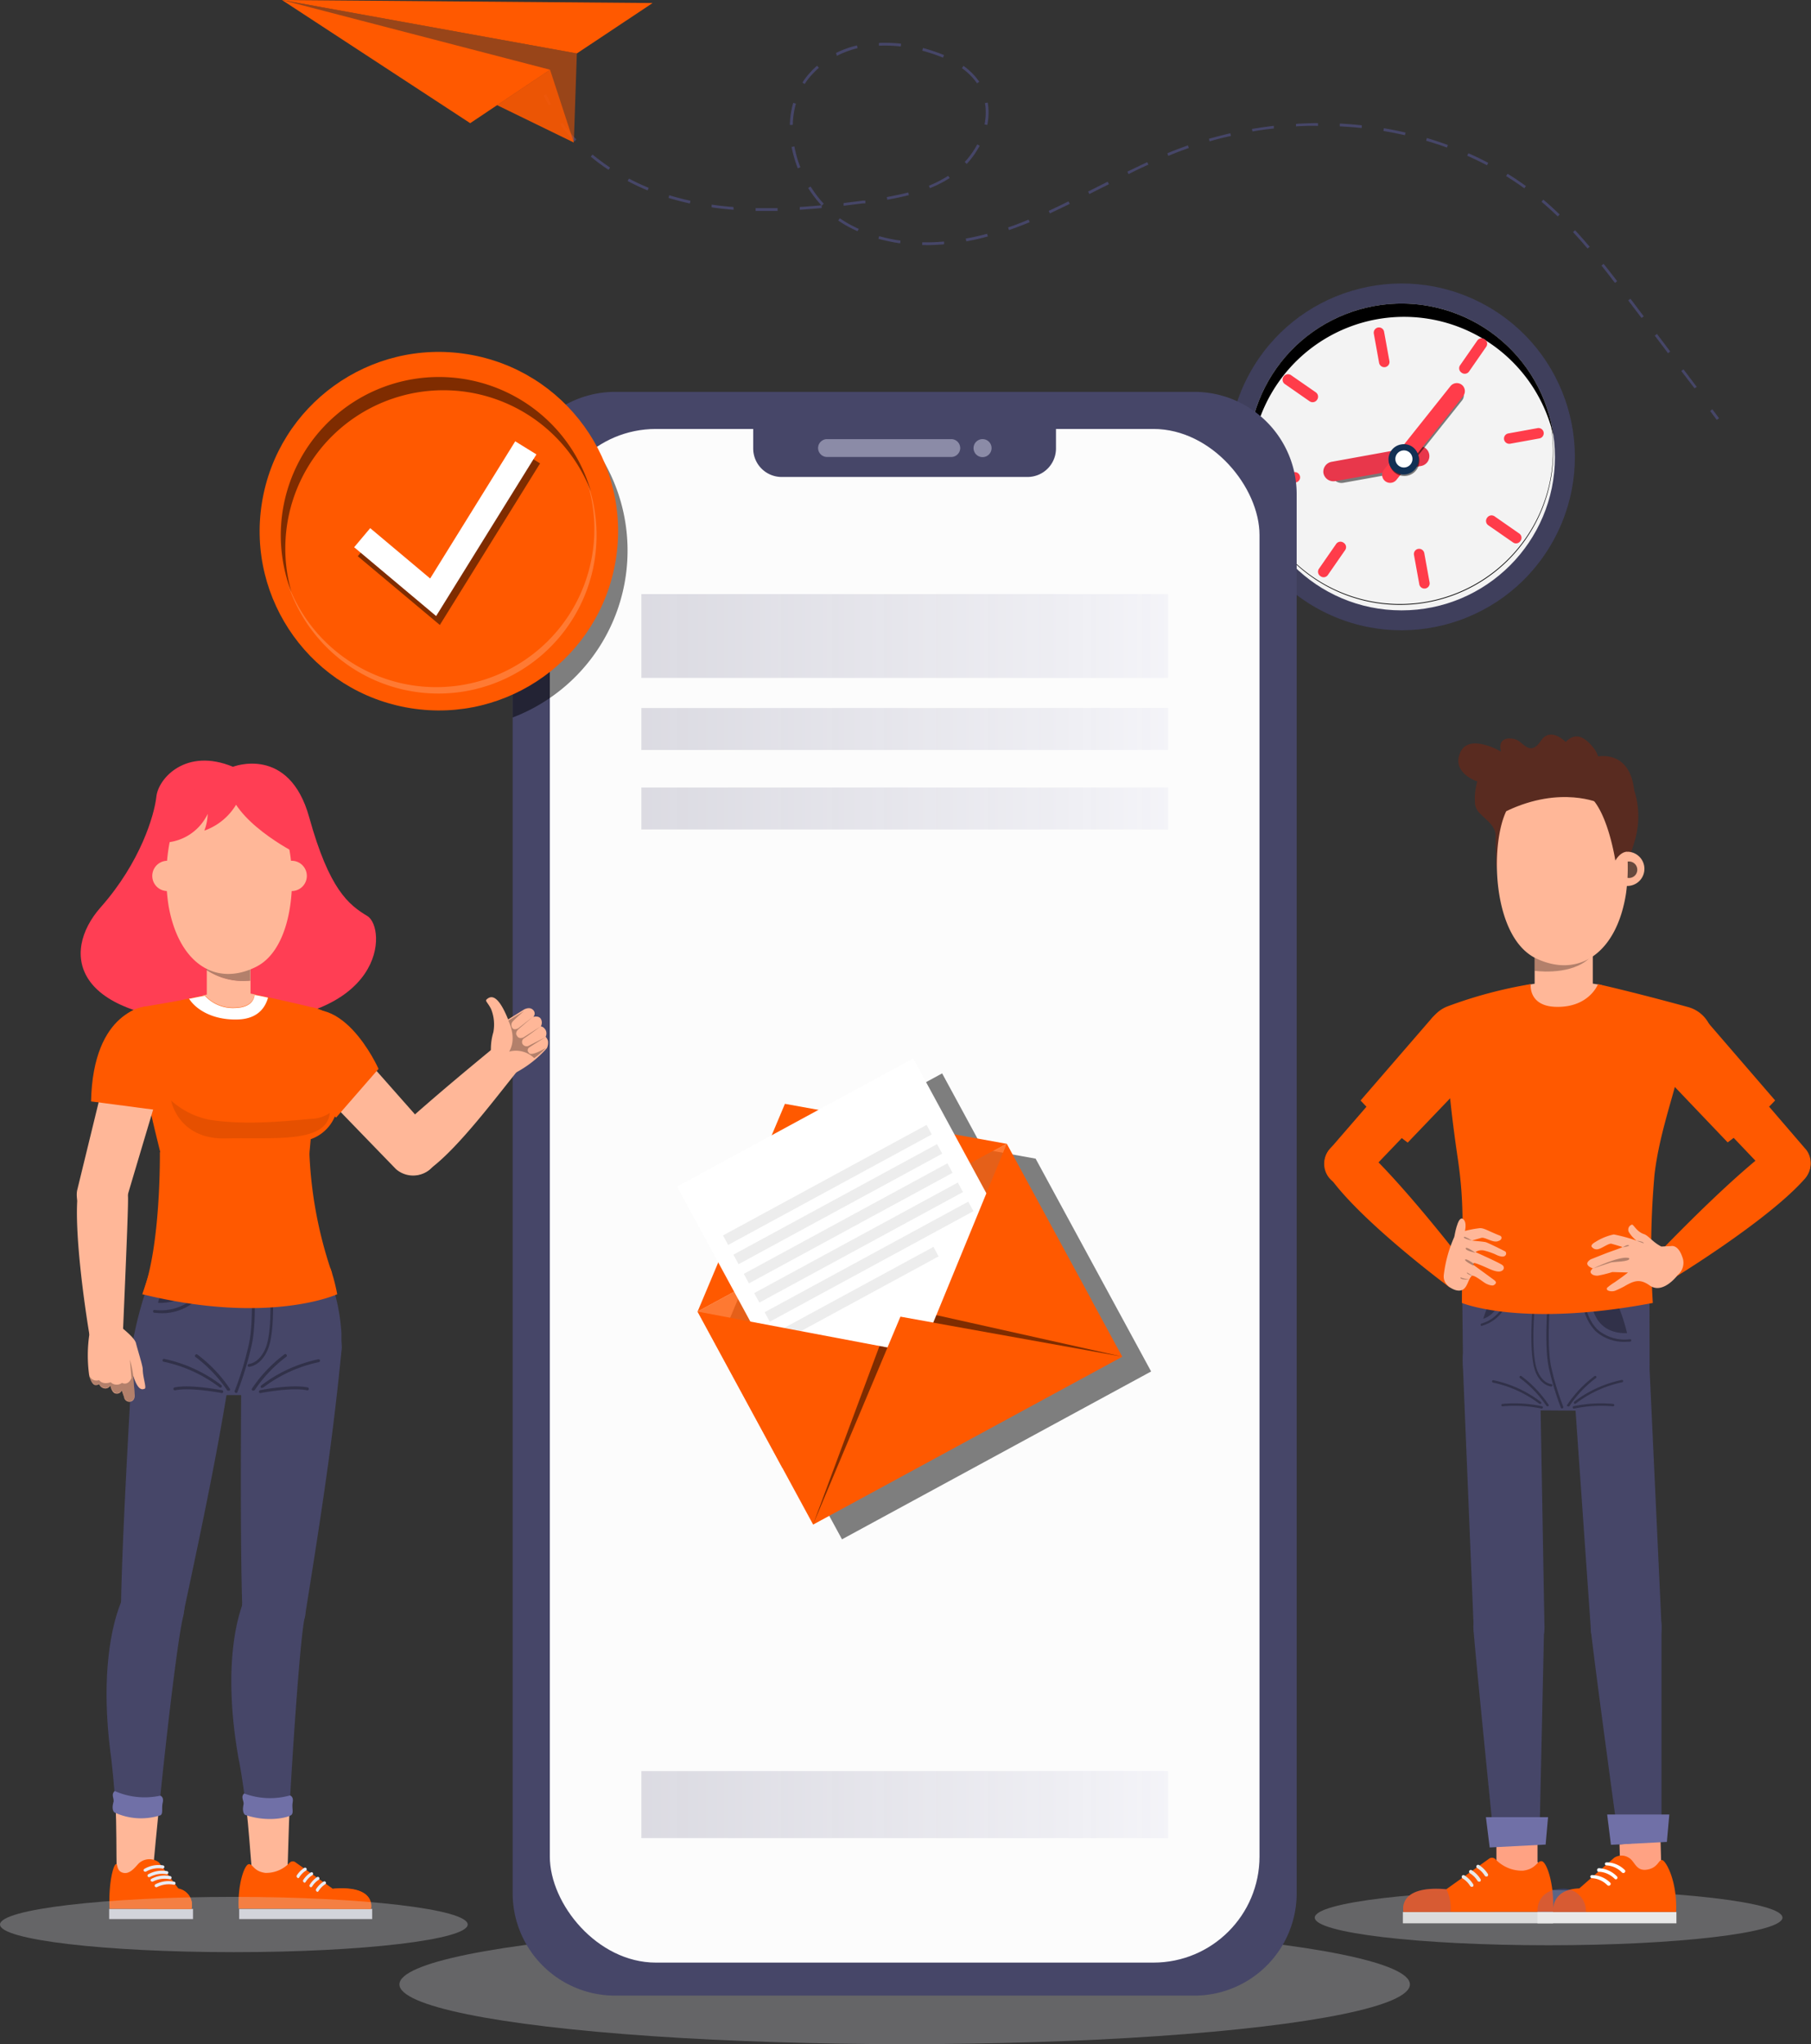 <svg xmlns="http://www.w3.org/2000/svg" xmlns:xlink="http://www.w3.org/1999/xlink" viewBox="0 0 239.26 270"><rect x="0" y="0" width="239.26" height="270" fill="#333333" stroke="none"/><defs><style>.cls-1{isolation:isolate;}.cls-2{fill:#3f3f5c;}.cls-3{fill:#f3f3f3;}.cls-24,.cls-25,.cls-32,.cls-36,.cls-37,.cls-4,.cls-6{mix-blend-mode:soft-light;}.cls-5{fill:#ff3c4a;}.cls-13,.cls-33,.cls-37,.cls-6{opacity:0.5;}.cls-7{fill:#e8374b;}.cls-8{fill:#123054;}.cls-36,.cls-9{fill:#fff;}.cls-10{fill:#dadae0;}.cls-10,.cls-24,.cls-25{opacity:0.3;}.cls-11{fill:#464668;}.cls-12{fill:#fcfcfc;}.cls-13{fill:#d1d1e7;}.cls-14,.cls-15,.cls-16,.cls-17,.cls-29,.cls-36{opacity:0.2;}.cls-14{fill:url(#linear-gradient);}.cls-15{fill:url(#linear-gradient-2);}.cls-16{fill:url(#linear-gradient-3);}.cls-17{fill:url(#linear-gradient-4);}.cls-18{fill:#ff3e54;}.cls-19{fill:#ffb798;}.cls-20{fill:#7070a7;}.cls-21{fill:#d0d1d8;}.cls-22,.cls-33,.cls-34{fill:#ff5900;}.cls-23{fill:#e9ebf4;}.cls-26{opacity:0.1;}.cls-27{fill:#ffa283;}.cls-28{fill:#dbdbdb;}.cls-29{fill:#3765ff;}.cls-30{fill:#e8e8e8;}.cls-31{fill:#592b20;}.cls-32{opacity:0.6;}.cls-34{opacity:0.8;}.cls-35{fill:#ededed;}</style><linearGradient id="linear-gradient" x1="84.73" y1="84.01" x2="154.32" y2="84.01" gradientUnits="userSpaceOnUse"><stop offset="0" stop-color="#35325f" stop-opacity="0.8"/><stop offset="1" stop-color="#d1d1e7"/></linearGradient><linearGradient id="linear-gradient-2" x1="84.73" y1="96.29" x2="154.32" y2="96.29" xlink:href="#linear-gradient"/><linearGradient id="linear-gradient-3" x1="84.73" y1="106.79" x2="154.32" y2="106.79" xlink:href="#linear-gradient"/><linearGradient id="linear-gradient-4" x1="84.73" y1="238.36" x2="154.32" y2="238.36" xlink:href="#linear-gradient"/></defs><title>sevice illustartion</title><g class="cls-1"><g id="Layer_2" data-name="Layer 2"><g id="Layer_1-2" data-name="Layer 1"><circle class="cls-2" cx="185.17" cy="60.36" r="22.9" transform="translate(44.23 194.77) rotate(-61.7)"/><circle class="cls-3" cx="185.17" cy="60.36" r="20.26"/><path class="cls-4" d="M188.65,79.45a20.26,20.26,0,0,1-23.53-15.8c0,.14,0,.28.07.42A20.26,20.26,0,0,0,205,56.67l-.09-.42A20.26,20.26,0,0,1,188.65,79.45Z"/><path class="cls-4" d="M181.8,42.19a20.26,20.26,0,0,1,23.43,15.35c0-.29-.08-.59-.14-.88a20.26,20.26,0,1,0-39.84,7.4c.05.29.12.59.18.87A20.28,20.28,0,0,1,181.8,42.19Z"/><path class="cls-5" d="M183,48.49h0a.7.7,0,0,1-.8-.56l-.7-3.87a.7.7,0,0,1,.56-.8h0a.69.69,0,0,1,.8.56l.7,3.86A.69.69,0,0,1,183,48.49Z"/><path class="cls-5" d="M188.31,77.73h0a.69.69,0,0,1-.8-.56l-.7-3.86a.69.69,0,0,1,.56-.81h0a.7.7,0,0,1,.8.56l.7,3.87A.69.69,0,0,1,188.31,77.73Z"/><path class="cls-5" d="M198.71,58.05h0a.69.69,0,0,1,.56-.8l3.86-.7a.69.69,0,0,1,.81.56h0a.7.7,0,0,1-.56.8l-3.87.7A.7.7,0,0,1,198.71,58.05Z"/><path class="cls-5" d="M166.52,63.87h0a.7.7,0,0,1,.56-.8l3.87-.7a.69.69,0,0,1,.8.56h0a.69.69,0,0,1-.56.8l-3.86.7A.7.7,0,0,1,166.52,63.87Z"/><path class="cls-5" d="M193.09,49.22h0a.69.69,0,0,1-.17-1L195.16,45a.69.69,0,0,1,1-.17h0a.69.69,0,0,1,.17,1l-2.24,3.23A.69.69,0,0,1,193.09,49.22Z"/><path class="cls-5" d="M174.45,76.1h0a.69.69,0,0,1-.18-1l2.24-3.23a.69.69,0,0,1,1-.18h0a.68.68,0,0,1,.18,1l-2.24,3.23A.68.68,0,0,1,174.45,76.1Z"/><path class="cls-5" d="M196.47,68.39h0a.7.7,0,0,1,1-.18l3.23,2.25a.69.69,0,0,1,.17,1h0a.69.69,0,0,1-1,.17l-3.23-2.24A.69.69,0,0,1,196.47,68.39Z"/><path class="cls-5" d="M169.59,49.74h0a.69.69,0,0,1,1-.17l3.23,2.24a.7.7,0,0,1,.18,1h0a.7.7,0,0,1-1,.18l-3.22-2.24A.69.69,0,0,1,169.59,49.74Z"/><path class="cls-6" d="M186.16,60.85h0a1.34,1.34,0,0,1-1.08,1.55l-7.61,1.37a1.34,1.34,0,0,1-1.55-1.07h0A1.34,1.34,0,0,1,177,61.15l7.61-1.38A1.34,1.34,0,0,1,186.16,60.85Z"/><path class="cls-7" d="M188.82,60h0a1.33,1.33,0,0,1-1.07,1.55l-11.36,2a1.34,1.34,0,0,1-1.55-1.08h0A1.33,1.33,0,0,1,175.92,61l11.36-2.06A1.33,1.33,0,0,1,188.82,60Z"/><path class="cls-6" d="M184.71,61.77h0a1.07,1.07,0,0,1-.16-1.5l6.94-8.71a1.07,1.07,0,0,1,1.5-.17h0a1.07,1.07,0,0,1,.17,1.5l-6.95,8.71A1.07,1.07,0,0,1,184.71,61.77Z"/><path class="cls-5" d="M183,63.55h0a1.07,1.07,0,0,1-.17-1.5L191.63,51a1.08,1.08,0,0,1,1.5-.17h0a1.07,1.07,0,0,1,.17,1.5l-8.84,11.09A1.07,1.07,0,0,1,183,63.55Z"/><path class="cls-6" d="M187.49,60.48a2,2,0,1,1-2.27-1.58A2,2,0,0,1,187.49,60.48Z"/><path class="cls-8" d="M187.4,60.27a2,2,0,1,1-2.27-1.57A1.95,1.95,0,0,1,187.4,60.27Z"/><path class="cls-9" d="M186.59,60.42a1.13,1.13,0,1,1-1.32-.91A1.12,1.12,0,0,1,186.59,60.42Z"/><ellipse class="cls-10" cx="119.52" cy="262.11" rx="66.75" ry="7.89"/><path class="cls-11" d="M171.31,65.29V250.07a13.52,13.52,0,0,1-13.52,13.52H81.25a13.53,13.53,0,0,1-13.52-13.52V65.29A13.55,13.55,0,0,1,81.25,51.76h76.54A13.52,13.52,0,0,1,171.31,65.29Z"/><rect class="cls-12" x="72.64" y="56.66" width="93.76" height="202.57" rx="14.01"/><path class="cls-11" d="M99.51,54.41h40a0,0,0,0,1,0,0v4.88A3.76,3.76,0,0,1,135.77,63h-32.5a3.76,3.76,0,0,1-3.76-3.76V54.41A0,0,0,0,1,99.51,54.41Z"/><path class="cls-13" d="M125.67,60.36h-16.4a1.19,1.19,0,0,1-1.19-1.19h0A1.19,1.19,0,0,1,109.27,58h16.4a1.19,1.19,0,0,1,1.19,1.19h0A1.19,1.19,0,0,1,125.67,60.36Z"/><path class="cls-13" d="M131,59.17A1.19,1.19,0,1,1,129.77,58,1.19,1.19,0,0,1,131,59.17Z"/><rect class="cls-14" x="84.73" y="78.47" width="69.59" height="11.07"/><rect class="cls-15" x="84.73" y="93.52" width="69.59" height="5.54"/><rect class="cls-16" x="84.73" y="104.02" width="69.59" height="5.54"/><rect class="cls-17" x="84.73" y="233.93" width="69.59" height="8.85"/><path class="cls-18" d="M30.78,101.28s7.41-2.91,10.07,6.67S46.06,119.5,48.54,121s2.7,14.08-18.28,14.06S8,125.83,13.3,119.84s7.1-12.23,7.36-14.63S24.56,98.71,30.78,101.28Z"/><path class="cls-19" d="M43.41,134.28l-.12-.12a3.82,3.82,0,0,0-5.39.15,3.84,3.84,0,0,0-.06,5.17l.2.21,14.27,14.73h0a3.44,3.44,0,0,0,4.73-.19,3.35,3.35,0,0,0,.14-4.5h0c0-.05-.17-.07-.22-.12Z"/><path class="cls-19" d="M57,154.25l-.14.14,0,0a3.31,3.31,0,0,1-4.63-.28,3.41,3.41,0,0,1,.21-4.7c.32-.39,4-3.81,13.33-11.46l2.73,3.34C65.64,144.8,60.75,151.39,57,154.25Z"/><path class="cls-11" d="M32,212.15V212c-.34-10.07-.09-33.58-.1-33.62a6.65,6.65,0,0,1,6.46-6.82,6.58,6.58,0,0,1,6.79,6.4,1,1,0,0,1,0,.11c-1.06,10.76-2.22,19-4.78,34.92l0,.14a4.2,4.2,0,0,1-8.36-.44A3.13,3.13,0,0,1,32,212.15Z"/><path class="cls-19" d="M38,246.61l-4.76,0c-.15-1.53-.41-5.6-.7-7.7h5.72C38.15,241.06,38.06,245,38,246.61Z"/><path class="cls-11" d="M31.92,212.22A2.24,2.24,0,0,0,32,212a4.2,4.2,0,0,1,8.35.47,10.05,10.05,0,0,1-.11,1.2c-.59,3-1.48,15.94-2,25.3H32.54c-.36-2.86-.74-5.37-1-6.56C29.16,219.09,31.86,212.64,31.92,212.22Z"/><path class="cls-20" d="M38.3,237.15s.51.11.37.89.16,1.38-.17,1.68-3,1.06-6.11,0c0,0-.46-.24-.22-1.36.11-.46-.43-1,.09-1.47A9.8,9.8,0,0,0,38.3,237.15Z"/><path class="cls-11" d="M16,211.54a1,1,0,0,0,0-.17c.18-10.08,1.61-33.54,1.61-33.57a6.63,6.63,0,1,1,13.26.32v.12h0c-1.59,10.69-3.21,18.81-6.58,34.59l0,.12a4.2,4.2,0,0,1-8.33-.89C16,211.88,16,211.71,16,211.54Z"/><path class="cls-11" d="M16,211.6s.05-.15.06-.22a4.2,4.2,0,0,1,8.32.89,11,11,0,0,1-.17,1.19c-.75,3-2.29,16.35-3.22,25.66l-5.72-.59c-.21-2.9-.48-5.56-.64-6.78C12.87,218.33,15.89,212,16,211.6Z"/><path class="cls-19" d="M20.26,246.49l-4.84.28c-.07-1.5,0-6.3-.17-8.24l5.72.59C20.76,241.21,20.39,245,20.26,246.49Z"/><path class="cls-20" d="M21.17,237.18s.51.14.33.91.07,1.39-.27,1.67a8.35,8.35,0,0,1-6.1-.36s-.45-.27-.14-1.37c.13-.46-.37-1,.17-1.46A9.77,9.77,0,0,0,21.17,237.18Z"/><path class="cls-19" d="M39,247s-.64-1.05-3.25-1.05S32.94,247,32.94,247v1.34H39Z"/><rect class="cls-21" x="31.6" y="252.14" width="17.57" height="1.34"/><path class="cls-22" d="M49,252.14s.82-3.12-5-2.64L39.06,246a.58.58,0,0,0-.76,0,4.25,4.25,0,0,1-3.25,1.38c-1.59-.21-1.63-1.22-2.19-1.15s-1.48,2.63-1.33,5.88Z"/><path class="cls-22" d="M44,249.46c5.84-.48,5,2.68,5,2.68H43.52A5.39,5.39,0,0,1,44,249.46Z"/><path class="cls-23" d="M41.9,249.89a.22.22,0,0,0,.18-.1,2.82,2.82,0,0,1,.89-.91.2.2,0,0,0,.07-.28.2.2,0,0,0-.28-.08,3.32,3.32,0,0,0-1,1,.21.21,0,0,0,.07.29A.2.2,0,0,0,41.9,249.89Z"/><path class="cls-23" d="M41.05,249.28a.21.21,0,0,0,.18-.09,2.82,2.82,0,0,1,.89-.91.21.21,0,0,0-.21-.36,3.32,3.32,0,0,0-1,1.05.21.21,0,0,0,.18.31Z"/><path class="cls-23" d="M40.2,248.68a.2.2,0,0,0,.18-.1,2.72,2.72,0,0,1,.89-.9.21.21,0,0,0,.07-.29.2.2,0,0,0-.28-.07,3.35,3.35,0,0,0-1,1,.21.21,0,0,0,.07.29A.2.2,0,0,0,40.2,248.68Z"/><path class="cls-23" d="M39.35,248.08a.2.2,0,0,0,.18-.1,2.72,2.72,0,0,1,.89-.9.21.21,0,0,0,.07-.29.21.21,0,0,0-.28-.08,3.34,3.34,0,0,0-1,1,.21.21,0,0,0,.07.29A.2.2,0,0,0,39.35,248.08Z"/><path class="cls-19" d="M21.25,247s-.63-1.05-3.24-1.05S15.18,247,15.18,247v1.34h6.05Z"/><rect class="cls-21" x="14.42" y="252.14" width="11.08" height="1.34"/><path class="cls-22" d="M25.3,252.14a2.16,2.16,0,0,0-1.69-2.64L21,246a2.07,2.07,0,0,0-2.52,0c-.35.22-1.15,1.59-2.16,1.38s-.7-1.23-1-1.16-1,2.28-.85,5.91Z"/><path class="cls-22" d="M23.61,249.45a2.21,2.21,0,0,1,1.69,2.69H19.54C19.69,248.89,23.61,249.45,23.61,249.45Z"/><path class="cls-23" d="M20.64,249.27l.08,0a3.43,3.43,0,0,1,2.2-.33.2.2,0,0,0,.26-.13.21.21,0,0,0-.14-.26,3.66,3.66,0,0,0-2.49.33.21.21,0,0,0-.1.28A.21.21,0,0,0,20.64,249.27Z"/><path class="cls-23" d="M20.11,248.53a.15.15,0,0,0,.09,0,3.43,3.43,0,0,1,2.19-.32.21.21,0,0,0,.13-.4,3.7,3.7,0,0,0-2.49.34.21.21,0,0,0-.11.28A.22.22,0,0,0,20.11,248.53Z"/><path class="cls-23" d="M19.7,247.93a.15.15,0,0,0,.09,0,3.39,3.39,0,0,1,2.18-.38.21.21,0,0,0,.26-.14.2.2,0,0,0-.14-.26,3.73,3.73,0,0,0-2.48.4.21.21,0,0,0,.09.4Z"/><path class="cls-23" d="M19.18,247.22l.09,0a3.29,3.29,0,0,1,2.18-.42.21.21,0,1,0,.11-.41,3.71,3.71,0,0,0-2.47.45.21.21,0,0,0-.1.28A.21.21,0,0,0,19.18,247.22Z"/><path class="cls-11" d="M17.57,177.69a7.31,7.31,0,0,1,.07-.88c0-.21.06-.43.11-.64A47.62,47.62,0,0,1,23.1,162l16.82.09a25.84,25.84,0,0,1,5.19,14c0,.34,0,1.85,0,1.85a6.5,6.5,0,0,1-5.87,6.33l-15.16,0A6.71,6.71,0,0,1,17.57,177.69Z"/><g class="cls-24"><path d="M31.18,184a.19.19,0,0,0,.18-.11,44,44,0,0,0,1.86-6.09c1-4.14,0-13.4,0-13.8a.2.2,0,0,0-.21-.17.2.2,0,0,0-.17.21c0,.1,1,9.59,0,13.67a42.51,42.51,0,0,1-1.83,6,.19.19,0,0,0,.1.25Z"/><path d="M32.9,180.54h0c1.91-.29,2.59-2.57,2.62-2.67,1.26-3.86,0-13.65,0-14.06a.19.19,0,0,0-.21-.17.2.2,0,0,0-.17.22c0,.1,1.29,10.11.06,13.9,0,0-.65,2.15-2.32,2.4a.21.21,0,0,0-.16.22A.19.19,0,0,0,32.9,180.54Z"/><path d="M32.32,167a20.52,20.52,0,0,0,8.87-1.73.19.19,0,0,0,.08-.26.2.2,0,0,0-.26-.08c-.07,0-7.32,3.79-18.47,0a.19.19,0,0,0-.12.36A30.61,30.61,0,0,0,32.32,167Z"/><circle cx="34.41" cy="165.17" r="0.79"/><path d="M26.54,166.79s0,5.45-5.66,5.3A28.55,28.55,0,0,1,23.1,166,20.15,20.15,0,0,0,26.54,166.79Z"/><path d="M40.64,165.93s.6,3.06,3,3.82a29.55,29.55,0,0,0-1.8-4.43A11.73,11.73,0,0,1,40.64,165.93Z"/><path d="M21.09,173.45a6.69,6.69,0,0,0,4.81-1.7,7.31,7.31,0,0,0,2-5,.19.19,0,0,0-.19-.19h0a.19.19,0,0,0-.19.2,7.08,7.08,0,0,1-1.91,4.69,6.64,6.64,0,0,1-5.19,1.57.18.18,0,0,0-.2.18.19.19,0,0,0,.18.2Z"/><path d="M43.89,170.94a.19.19,0,0,0,.19-.14.19.19,0,0,0-.14-.23,5.61,5.61,0,0,1-4-4.45.18.18,0,0,0-.21-.16.19.19,0,0,0-.17.21,6,6,0,0,0,4.27,4.77Z"/><path d="M30.24,183.67a.23.23,0,0,0,.11,0,.19.19,0,0,0,0-.26,18.54,18.54,0,0,0-4.28-4.5.18.18,0,0,0-.26.05.19.19,0,0,0,0,.26,18.18,18.18,0,0,1,4.18,4.39A.19.19,0,0,0,30.24,183.67Z"/><path d="M29.12,183.29a.19.19,0,0,0,.12-.34,18.9,18.9,0,0,0-7.54-3.46.19.19,0,0,0-.07.38A18.29,18.29,0,0,1,29,183.24.21.21,0,0,0,29.12,183.29Z"/><path d="M29.31,184a.17.17,0,0,0,.18-.15.19.19,0,0,0-.15-.23c-.17,0-4.16-.81-6.28-.36a.19.19,0,0,0,.08.38c2-.44,6.09.35,6.13.36Z"/><path d="M33.51,183.67a.19.19,0,0,0,.16-.09,18.18,18.18,0,0,1,4.18-4.39.19.19,0,0,0,0-.26.18.18,0,0,0-.26-.05,18.54,18.54,0,0,0-4.28,4.5.19.19,0,0,0,0,.26A.23.23,0,0,0,33.51,183.67Z"/><path d="M34.63,183.29a.21.21,0,0,0,.13,0,18.38,18.38,0,0,1,7.36-3.37.19.19,0,0,0-.07-.38A18.9,18.9,0,0,0,34.51,183a.19.19,0,0,0,.12.34Z"/><path d="M34.44,184h0s4.09-.8,6.13-.36a.19.19,0,1,0,.08-.38c-2.11-.45-6.11.33-6.28.36a.19.19,0,0,0-.15.23A.17.17,0,0,0,34.44,184Z"/></g><path class="cls-19" d="M33.1,129.51l0,4.73-5.78,0,0-6.14A8.74,8.74,0,0,0,33.1,129.51Z"/><path class="cls-19" d="M27.32,128.12l0-4.74,5.78,0,0,6.15A8.74,8.74,0,0,1,27.32,128.12Z"/><path class="cls-25" d="M27.28,128.12l0-4.74,5.78,0,0,6.15A8.74,8.74,0,0,1,27.28,128.12Z"/><path class="cls-19" d="M31,133.33a5.89,5.89,0,0,1-4.28-1.83,29.74,29.74,0,0,1,3.78-.6,20.83,20.83,0,0,1,3.26.47C33.76,131.83,33.26,133.28,31,133.33Z"/><path class="cls-22" d="M15.94,135.67c0-2.25,3.16-2.7,3.16-2.7,1.65-.31,4.32-.71,6.07-1.13,0,0,.82-.18,1.89-.38a5,5,0,0,0,4,1.63c2.22-.05,2.54-1.27,2.58-1.73,1,.18,1.78.37,1.78.37C38.48,132.38,41,133,41,133s3.26.45,3.26,2.7c0,1-2.1,2.49-3.06,3v.24c3.06,2.39,3.45,4.18,3.45,6.22a5.38,5.38,0,0,1-3.6,5.31l-1.07,11.65c-6.67,3.49-16.82-.09-16.82-.09-1.1-7.53-2.83-12.36-3.63-17.17a44,44,0,0,1-.5-6.23C18,138,15.94,136.64,15.94,135.67Z"/><path class="cls-22" d="M43.66,167.54a23.56,23.56,0,0,1,.89,3.41s-8.9,4.12-25.74,0l1.11-3.41Z"/><path class="cls-9" d="M31.37,134.66c-3.56.09-5.68-1.56-6.4-2.77l.2,0s.82-.18,1.89-.38a5,5,0,0,0,4,1.63c2.22-.05,2.54-1.27,2.58-1.73.92.16,1.65.34,1.77.36C35.14,132.75,34.33,134.59,31.37,134.66Z"/><path class="cls-26" d="M43.57,147a4.5,4.5,0,0,1-2.4.78c-3.32.29-8.76.89-13.56.11a10.79,10.79,0,0,1-5-2.52s.91,5.15,7.21,5S43.17,151.06,43.57,147Z"/><path class="cls-19" d="M15.26,174.73s2.48,1.78,2.7,2.67.9,3,.9,3.45c0,1.08.54,2.48.25,2.58s-.85.36-1.52-1.74l.2,2.44s.12.88-.57,1a.7.7,0,0,1-.83-.61l-.31-.88a.66.66,0,0,1-.71.43c-.6,0-.79-1.07-.79-1.07a.75.75,0,0,1-.8.38.9.9,0,0,1-.68-.56.81.81,0,0,1-.6.1c-.43-.17-.7-1.14-.7-1.14a19,19,0,0,1,.09-6.05S12.68,172.51,15.26,174.73Z"/><path class="cls-25" d="M12.5,182.88a.81.81,0,0,0,.6-.1.9.9,0,0,0,.68.56.75.75,0,0,0,.8-.38s.19,1,.79,1.07a.66.66,0,0,0,.71-.43l.31.88a.71.71,0,0,0,.8.62c.69-.07.6-1,.6-1l-.19-2.39a15.14,15.14,0,0,0-.44-2.12l.21,2.42s-.37,1.05-1.26.65a1.14,1.14,0,0,1-1.49-.09s-1,.41-1.53-.28a1,1,0,0,1-1.31-.68l0,.1S12.07,182.71,12.5,182.88Z"/><path class="cls-19" d="M10.24,158.05a1.29,1.29,0,0,0,0-.2v0a3.32,3.32,0,0,1,3.3-3.25,3.41,3.41,0,0,1,3.36,3.3c.08.49-.12,5.63-.64,17.66l-4.45.71C11.07,171.83,9.84,162.77,10.24,158.05Z"/><path class="cls-19" d="M13.44,161.14a3.31,3.31,0,0,0,3.22-2.58C18,154,22.47,139.1,22.53,138.81a3.81,3.81,0,0,0-3-4.47,3.65,3.65,0,0,0-.74-.08,3.83,3.83,0,0,0-3.74,3.06l-4.86,19.92v0a3.31,3.31,0,0,0,2.61,3.82,2.86,2.86,0,0,0,.65.06Z"/><path class="cls-22" d="M21.12,152.19s.17,12.41-2.31,18.76l25.06-2.77a55.47,55.47,0,0,1-3-16Z"/><path class="cls-22" d="M19.36,132.92s-7.07.42-7.33,12.56l9.51,1.25S27.3,135.88,19.36,132.92Z"/><path class="cls-22" d="M38,134.61s-3.57,6.12,6.41,13l5.6-6.43S44.89,129.63,38,134.61Z"/><path class="cls-19" d="M24.11,115.87a2,2,0,1,1-1.75-2.16A2,2,0,0,1,24.11,115.87Z"/><path class="cls-19" d="M40.53,115.87a2,2,0,1,1-1.75-2.16A2,2,0,0,1,40.53,115.87Z"/><path class="cls-19" d="M35.7,106.7a7.63,7.63,0,0,0-13.08,3.57,24.44,24.44,0,0,0-.34,9.43c1.36,7.58,6.24,10.67,11.56,8s5.55-13.45,3.66-18.14A9.69,9.69,0,0,0,35.7,106.7Z"/><path class="cls-19" d="M64.87,139.13a8,8,0,0,1,.31-2.8,5.5,5.5,0,0,0-.3-3.05c-.44-.87-.82-1.06-.59-1.27.59-.55,1.51-.65,2.84,2.64l2.1-1.31s.76-.44,1.22.08a.64.64,0,0,1,0,.9h0s.69-.22,1,.25a1,1,0,0,1,0,1s.35,0,.64.49a1,1,0,0,1,0,.88,1.63,1.63,0,0,1,.3.52,1.6,1.6,0,0,1-.15,1,14.8,14.8,0,0,1-4.29,3.32S64.31,142.94,64.87,139.13Z"/><path class="cls-25" d="M67.15,134.8l2.1-1.26s-1.19,1-1.54,1.42a.68.68,0,0,0,0,.85l0,0h0c.25.32.77,0,.77,0l1.93-1.51-1.87,1.6c-.51.44-.31.8-.31.8h0l.14.22c.29.36.8.1.8.1l2.24-1.43s-1.66,1.23-2.15,1.54a.57.57,0,0,0-.21.79l0,0a.64.64,0,0,0,.72.25L72.06,137s-1.82,1.13-2.14,1.35a.46.46,0,0,0-.17.55l.15.2c.35.46,2.22-.69,2.22-.69a9.63,9.63,0,0,1-1.55,1.35,3.46,3.46,0,0,0-3.3-.86C68.36,137.05,67.15,134.8,67.15,134.8Z"/><path class="cls-18" d="M39,112.64s-8.45-4.27-8.85-9.08C30.16,103.56,39.42,101.46,39,112.64Z"/><path class="cls-18" d="M32.1,104.09A8,8,0,0,1,27,109.71a6.76,6.76,0,0,0,.44-2.21,6.63,6.63,0,0,1-5.62,3.79S21.12,101.68,32.1,104.09Z"/><path class="cls-10" d="M61.79,254.2c0,2-13.83,3.65-30.9,3.65S0,256.22,0,254.2s13.83-3.65,30.89-3.65S61.79,252.18,61.79,254.2Z"/><path class="cls-10" d="M235.49,253.29c0,2-13.84,3.65-30.9,3.65s-30.89-1.63-30.89-3.65,13.83-3.65,30.89-3.65S235.49,251.27,235.49,253.29Z"/><rect class="cls-27" x="197.7" y="240.93" width="5.43" height="6.18"/><path class="cls-11" d="M204,214.81a4.68,4.68,0,0,0-9.35,0c0,1.31,2.79,28.86,2.79,28.86,2.73,0,2.65-.21,5.93-.18Z"/><path class="cls-11" d="M203.42,179.61a5.09,5.09,0,1,0-10.18,0c0,.08,1.39,33.91,1.45,35.2a4.68,4.68,0,1,0,9.35-.16Z"/><path class="cls-27" d="M196.73,246.55s.76-1.16,3.71-1.16,3.25,1.22,3.25,1.22v1.44h-6.94Z"/><rect class="cls-28" x="185.34" y="252.54" width="19.85" height="1.5"/><path class="cls-22" d="M185.42,252.54s-.93-3.57,5.66-3l5.6-4a.66.66,0,0,1,.86,0,4.82,4.82,0,0,0,3.67,1.55c1.8-.24,1.84-1.34,2.48-1.25s1.67,2.94,1.5,6.68Z"/><path class="cls-29" d="M191.08,249.52c-6.59-.55-5.66,3-5.66,3h6.22A5.61,5.61,0,0,0,191.08,249.52Z"/><path class="cls-30" d="M194.43,249.22a.26.26,0,0,1-.2-.11,3,3,0,0,0-1-1,.24.24,0,0,1-.09-.32.23.23,0,0,1,.32-.09,3.67,3.67,0,0,1,1.17,1.18.24.24,0,0,1-.07.33A.28.28,0,0,1,194.43,249.22Z"/><path class="cls-30" d="M195.4,248.54a.23.23,0,0,1-.2-.11,3.1,3.1,0,0,0-1-1,.24.24,0,0,1-.09-.32.23.23,0,0,1,.32-.09,3.67,3.67,0,0,1,1.17,1.18.24.24,0,0,1-.07.33A.27.27,0,0,1,195.4,248.54Z"/><path class="cls-30" d="M196.36,247.86a.23.23,0,0,1-.2-.11,3.1,3.1,0,0,0-1-1,.24.24,0,0,1-.09-.32.23.23,0,0,1,.32-.09,3.75,3.75,0,0,1,1.18,1.18.25.25,0,0,1-.08.33Z"/><rect class="cls-27" x="213.99" y="240.88" width="5.43" height="6.18" transform="translate(-6.91 6.32) rotate(-1.64)"/><path class="cls-11" d="M219.51,214.67a4.68,4.68,0,0,0-9.35.26c0,1.31,3.75,28.7,3.75,28.7,2.58-.24,2.54-.24,5.6-.55Z"/><path class="cls-11" d="M217.87,179.5a5.09,5.09,0,1,0-10.17.29c0,.07,2.36,33.85,2.46,35.14a4.68,4.68,0,1,0,9.34-.43Z"/><path class="cls-27" d="M212.83,246.55s.77-1.16,3.71-1.16,3.25,1.22,3.25,1.22v1.44h-6.94Z"/><rect class="cls-30" x="203.13" y="252.54" width="18.35" height="1.5"/><path class="cls-22" d="M205.18,252.54s-.34-3,3.47-3.11l4.61-4.05a1.78,1.78,0,0,1,1.93,0c.81.46.93,1.81,2.41,1.57s1.51-1.35,2-1.26,2,2.73,1.84,6.85Z"/><path class="cls-29" d="M206.6,249.45c-3.81.08-3.47,3.09-3.47,3.09h6.4A3,3,0,0,0,206.6,249.45Z"/><path class="cls-9" d="M212.52,249.07a.22.22,0,0,1-.17-.07,3.12,3.12,0,0,0-2-.92c-.13,0-.24-.07-.24-.21s.11-.2.24-.2h0a3.44,3.44,0,0,1,2.38,1,.22.22,0,0,1,0,.32A.25.25,0,0,1,212.52,249.07Z"/><path class="cls-9" d="M213.49,248.23a.22.22,0,0,1-.18-.08,3.15,3.15,0,0,0-2-.92A.23.23,0,0,1,211,247a.24.24,0,0,1,.24-.24h0a3.57,3.57,0,0,1,2.38,1.08.24.24,0,0,1,0,.34A.23.23,0,0,1,213.49,248.23Z"/><path class="cls-9" d="M214.45,247.39a.25.25,0,0,1-.18-.08,3.09,3.09,0,0,0-2-.92c-.14,0-.24-.07-.24-.2s.11-.2.24-.2h0a3.45,3.45,0,0,1,2.38,1,.21.21,0,0,1,0,.32A.18.18,0,0,1,214.45,247.39Z"/><path class="cls-11" d="M217.92,171.66H193.19l.1,8.74a6,6,0,0,0,5.82,5.86l13,.09a6,6,0,0,0,5.83-6Z"/><path class="cls-20" d="M220.22,243.29l-7.39.38-.5-4h8.21Z"/><path class="cls-20" d="M204.2,243.64l-7.39.38-.5-4h8.21Z"/><g class="cls-24"><path d="M206.37,186.05a.16.16,0,0,1-.15-.09,38.32,38.32,0,0,1-1.55-5.08c-.84-3.46,0-11.18,0-11.51a.16.16,0,0,1,.18-.14.17.17,0,0,1,.14.18c0,.07-.84,8,0,11.39a35,35,0,0,0,1.54,5,.17.17,0,0,1-.09.21Z"/><path d="M204.94,183.14h0c-1.59-.24-2.16-2.15-2.18-2.23-1-3.22,0-11.38,0-11.73a.17.17,0,0,1,.18-.14.17.17,0,0,1,.14.18c0,.09-1.08,8.44-.05,11.6,0,0,.54,1.8,1.93,2a.15.15,0,0,1,.13.18A.15.15,0,0,1,204.94,183.14Z"/><path d="M205.42,171.82a17.18,17.18,0,0,1-7.39-1.44.16.16,0,0,1-.07-.22.17.17,0,0,1,.22-.06c.06,0,6.1,3.15,15.4,0a.15.15,0,0,1,.2.1.16.16,0,0,1-.1.2A25.68,25.68,0,0,1,205.42,171.82Z"/><circle cx="203.68" cy="170.32" r="0.66"/><path d="M210.24,171.67s0,4.54,4.72,4.42a23.7,23.7,0,0,0-1.85-5.12A16.36,16.36,0,0,1,210.24,171.67Z"/><path d="M198.49,171s-.51,2.55-2.53,3.19a24.53,24.53,0,0,1,1.5-3.69A9.8,9.8,0,0,0,198.49,171Z"/><path d="M214.79,177.23a5.58,5.58,0,0,1-4-1.42,6.13,6.13,0,0,1-1.69-4.14.17.17,0,0,1,.16-.17h0a.17.17,0,0,1,.16.17,5.9,5.9,0,0,0,1.59,3.91,5.52,5.52,0,0,0,4.33,1.31.15.15,0,0,1,.17.15.16.16,0,0,1-.15.17Z"/><path d="M195.77,175.14a.16.16,0,0,1-.15-.12.17.17,0,0,1,.11-.2,4.69,4.69,0,0,0,3.33-3.71.16.16,0,0,1,.31,0,5,5,0,0,1-3.56,4Z"/><path d="M207.15,185.75l-.08,0a.15.15,0,0,1,0-.22,15.21,15.21,0,0,1,3.57-3.75.16.16,0,0,1,.22,0,.16.16,0,0,1,0,.23,15.1,15.1,0,0,0-3.48,3.66A.15.15,0,0,1,207.15,185.75Z"/><path d="M208.09,185.43a.16.16,0,0,1-.12-.06.17.17,0,0,1,0-.22,15.61,15.61,0,0,1,6.29-2.88.15.15,0,0,1,.18.12.16.16,0,0,1-.13.19,15.21,15.21,0,0,0-6.13,2.81A.15.15,0,0,1,208.09,185.43Z"/><path d="M207.94,186.05a.15.15,0,0,1-.16-.13.15.15,0,0,1,.12-.18,17.53,17.53,0,0,1,5.25-.3.16.16,0,0,1,.12.19.17.17,0,0,1-.19.12,17.7,17.7,0,0,0-5.11.3Z"/><path d="M204.43,185.75a.15.15,0,0,1-.13-.07,15.25,15.25,0,0,0-3.49-3.66.16.16,0,1,1,.19-.26,15.44,15.44,0,0,1,3.57,3.75.17.17,0,0,1,0,.22Z"/><path d="M203.49,185.43a.14.14,0,0,1-.1,0,15.37,15.37,0,0,0-6.14-2.81.17.17,0,0,1-.13-.19.16.16,0,0,1,.19-.12,15.53,15.53,0,0,1,6.28,2.88.15.15,0,0,1,0,.22A.14.14,0,0,1,203.49,185.43Z"/><path d="M203.65,186.05h0a17.7,17.7,0,0,0-5.11-.3.16.16,0,0,1-.19-.12.16.16,0,0,1,.12-.19,17.45,17.45,0,0,1,5.24.3.16.16,0,0,1,.13.18A.16.16,0,0,1,203.65,186.05Z"/></g><path class="cls-31" d="M213.93,101.65a6.38,6.38,0,0,1,2.2,3.53,11.34,11.34,0,0,1-.08,5.61A23.22,23.22,0,0,1,213.9,116a2.17,2.17,0,0,1-.64.82,2,2,0,0,1-.91.25,44.1,44.1,0,0,1-11.29.44,4.15,4.15,0,0,1-2.4-.92,4.48,4.48,0,0,1-1-3.15q-.06-1.5-.06-3c0-2.22-3.31-2.82-2.62-4.93.27-.82,4-3.28,4.64-3.88a5.44,5.44,0,0,1,1.65-1,11.65,11.65,0,0,1,6.34-.73c1.08.18,2,.95,3,.87A4.56,4.56,0,0,1,213.93,101.65Z"/><rect class="cls-19" x="202.75" y="122.23" width="7.68" height="8.99"/><path class="cls-25" d="M210.43,126.07v-3.84h-7.68v6C203.88,128.38,208.37,128.69,210.43,126.07Z"/><path class="cls-19" d="M201.69,130.12a26,26,0,0,1,9.9,0,5.8,5.8,0,0,1-5.38,3.09C202.18,133.21,201.69,130.12,201.69,130.12Z"/><path class="cls-22" d="M226.15,136.21a4.41,4.41,0,0,0-3.23-3.22s-6.47-1.79-11.8-3c0,0-1.15,3.08-5.49,3-3.76-.06-3.4-3-3.4-3a59.17,59.17,0,0,0-11,2.94,4.38,4.38,0,0,0-2.79,3.75s0,1.31,2.72,3.11c.16,3.06.56,7.29,1.4,13,1,6.65.59,10.13.58,19.31,0,0,7.86,3.29,25.22,0a111.83,111.83,0,0,1,.23-17c.69-5.89,3-11.63,3.41-14.79h0C226.91,138.29,226.15,136.21,226.15,136.21Z"/><path class="cls-22" d="M224.44,135.38a3.48,3.48,0,0,0-5.47,4.3c.19.24,15.07,15.86,15.07,15.86a2.94,2.94,0,0,0,4.62-3.63Z"/><path class="cls-22" d="M238.29,155.86a3,3,0,0,0,.13-4.13,3,3,0,0,0-4.17-.22h0s-4.44,2.9-15.63,14.52l2.56,2.75s12-7.32,17-12.79Z"/><path class="cls-22" d="M234.52,145.35l-9.25-10.72a4.54,4.54,0,0,0-7.11,5.65c.13.17,4.85,5.12,10.09,10.61A45.18,45.18,0,0,0,234.52,145.35Z"/><path class="cls-19" d="M222.25,166c-.58-1.68-1.48-1.41-1.48-1.41l-1.28.06c-1.12-.56-1.72-1.46-2.29-1.64-1-.32-1.39-1.33-1.61-1.25a.69.69,0,0,0-.38,1,4.27,4.27,0,0,0,1,1.11,22.41,22.41,0,0,0-3-.82,7.35,7.35,0,0,0-2.44,1c-.25.14-.6.38-.49.62a.81.81,0,0,0,1,.28c.4-.11,1.3-.76,1.62-.67s1.35.39,1.44.43-1.42.55-2,.77-2.18.86-2.18.86c-1.17.73.27,1.19.27,1.19s-.37.33-.28.55c.17.42.77.42.92.42a15.49,15.49,0,0,0,1.94-.48l2.07.06c-.62.49-1,.76-1.76,1.29a7.28,7.28,0,0,0-1,.73.25.25,0,0,0,.13.36,1.3,1.3,0,0,0,1,0,12,12,0,0,0,1.14-.55c1.34-.79,2.1-1,3.33-.14,1.77,1.29,3.72-1.35,3.72-1.35A2.1,2.1,0,0,0,222.25,166Z"/><path class="cls-25" d="M216.21,163.88l.95.34S217.26,164,216.21,163.88Z"/><path class="cls-25" d="M210.41,167.57s2-.69,2.39-.81,2.63-.08,2.45-.56C215.25,166.2,214.6,165.63,210.41,167.57Z"/><path class="cls-25" d="M214.36,164.75s1.09-.16.83-.27S214.58,164.67,214.36,164.75Z"/><path class="cls-22" d="M189.85,135.42a3.48,3.48,0,0,1,5.46,4.31c-.19.24-15.12,15.82-15.12,15.82a2.94,2.94,0,0,1-4.61-3.65Z"/><path class="cls-22" d="M175.69,155.55a2.94,2.94,0,0,1,.31-4.11,3,3,0,0,1,4.17.22h0s4.1,3.36,14,16.11l-2.63,2.29s-11.34-8.39-15.71-14.36A1.16,1.16,0,0,0,175.69,155.55Z"/><path class="cls-22" d="M179.75,145.36,189,134.67a4.54,4.54,0,0,1,7.1,5.66c-.14.17-4.87,5.11-10.12,10.59A44.88,44.88,0,0,1,179.75,145.36Z"/><path class="cls-19" d="M193.47,162.89s.46-1.48-.22-1.9-1.11,2.38-1.11,2.38Z"/><path class="cls-19" d="M198.88,165.31c-.08-.06-2.28-1.16-2.6-1.24s-1.81-.2-1.82-.21l1.22-.35c.51-.15,1.45.63,2.16.45s.59-.65.35-.74c-1.66-.66-2.07-1-2.66-1a13.3,13.3,0,0,0-1.87.34c-.78.12-1.07,0-1.4.54a17.3,17.3,0,0,0-1.5,5.19c-.26,1.63,1.57,2.12,1.57,2.12,1.54.4,1.49-1.32,2.1-1.87.26-.23,1.42.73,1.8.95s.91.38,1.12.26c.47-.28.27-.5.05-.67s-2.73-2-2.73-2,0-.16.05-.25,1.22.4,1.79.66,1.45.65,1.91.36a.43.43,0,0,0,.08-.74c-.27-.26-3.57-1.73-3.57-1.73a1.49,1.49,0,0,1,1.16-.2,9.14,9.14,0,0,1,1.44.49c.32.16,1.07.51,1.37.14A.38.38,0,0,0,198.88,165.31Z"/><path class="cls-25" d="M194.56,168.55a6,6,0,0,0-.71-.45C193.75,168.07,193.67,168.22,194.56,168.55Z"/><path class="cls-25" d="M194.13,169a5.42,5.42,0,0,1-1.07-.24C193,168.6,192.54,169.08,194.13,169Z"/><path class="cls-25" d="M194.67,167.17s-1.18-.57-1.11-.78.87.32,1.16.53Z"/><path class="cls-25" d="M194.93,165.47s-1.33-.26-1.29-.58S194.93,165.47,194.93,165.47Z"/><path class="cls-25" d="M194.46,163.86s-1-.22-1.06-.41S193.78,163.42,194.46,163.86Z"/><path class="cls-19" d="M212.75,115.05a2.26,2.26,0,1,0,1.95-2.53A2.26,2.26,0,0,0,212.75,115.05Z"/><path class="cls-32" d="M214.13,114.9a1.09,1.09,0,1,0,1.06-1.11A1.08,1.08,0,0,0,214.13,114.9Z"/><path class="cls-19" d="M200.51,104.76a8,8,0,0,1,13.72,3.38,25.75,25.75,0,0,1,.6,9.82c-1.22,7.92-6.23,11.27-11.83,8.66s-6.13-13.87-4.29-18.8A10.55,10.55,0,0,1,200.51,104.76Z"/><path class="cls-31" d="M215,112.5s-.84-.09-1.59,1.17c0,0-1.43-9.43-5.16-9.12a28.28,28.28,0,0,0-9.91,2.6c-4.31,2.06-3.78-7.37,3.95-7.66,9-.32,8,.59,8,.59S218.8,97.22,215,112.5Z"/><path class="cls-31" d="M211.37,106.1s.82-5.18-.78-7.24S207.84,97,206.85,98c0,0-2-2.09-3.28-.15s-2.19.5-2.95,0-2.91-.64-2.3,1.43c0,0-4.28-2.54-5.42.15s2.27,3.79,2.27,3.79-2,6.69,3.9,3.89C206.24,103.7,211.37,106.1,211.37,106.1Z"/><path class="cls-11" d="M72.49,13.93c-.23-.44-.45-.88-.65-1.33l.34-.15c.19.44.4.88.63,1.31Z"/><path class="cls-11" d="M223.87,51.29,222.12,49l.29-.22,1.75,2.32Zm-3.5-4.64-1.75-2.32.29-.22,1.75,2.32ZM216.87,42l-1.76-2.32.3-.22,1.75,2.32Zm-3.51-4.63c-.59-.77-1.18-1.54-1.78-2.29l.28-.23c.61.76,1.2,1.52,1.79,2.29Zm-3.62-4.54c-.66-.78-1.29-1.49-1.92-2.17l.27-.25c.63.68,1.26,1.4,1.93,2.18Zm-87.45-.46h-.45V32a25.61,25.61,0,0,0,2.89-.1l0,.37C123.93,32.34,123.09,32.38,122.29,32.38Zm-3.37-.23a22.11,22.11,0,0,1-2.87-.6l.1-.35a21,21,0,0,0,2.82.59Zm8.74-.27-.07-.36q1.41-.25,2.82-.63l.1.35C129.56,31.5,128.6,31.71,127.66,31.88ZM113.3,30.54a17,17,0,0,1-1.93-1l-.63-.41.21-.3.61.4a19,19,0,0,0,1.89,1Zm20-.15-.12-.35.59-.2c.69-.25,1.4-.53,2.12-.83l.14.34c-.72.3-1.44.58-2.13.83Zm72.5-1.8c-.59-.57-1.19-1.12-1.78-1.63l-.36-.31.23-.28.37.31c.6.52,1.2,1.07,1.79,1.65Zm-67.1-.4-.15-.34c.81-.37,1.66-.78,2.61-1.25l.17.33C140.37,27.4,139.51,27.81,138.7,28.19Zm-37.55-.33-1.32,0v-.37c1,0,1.93,0,2.9,0v.37Zm4.51-.15,0-.37c.91-.06,1.85-.13,2.86-.22a16.49,16.49,0,0,1-1.75-2.29l.32-.2a14.6,14.6,0,0,0,1.74,2.28l-.27.25h0l0,.32C107.53,27.57,106.58,27.65,105.66,27.71Zm-8.74,0c-1-.08-2-.19-2.9-.32l0-.36c.93.13,1.89.24,2.88.31Zm14.53-.53,0-.36,2.57-.32.31,0,0,.36-.32,0Zm-20.31-.3-.89-.21c-.65-.16-1.3-.34-1.93-.53l.1-.35c.63.19,1.28.37,1.92.52.29.08.59.14.88.21Zm26.08-.49-.06-.36c1-.19,2-.39,2.83-.61l.09.35C119.21,26,118.28,26.19,117.22,26.38Zm26.7-.76-.16-.33L146.34,24l.17.33Zm-58.36-.48c-.9-.37-1.79-.79-2.64-1.24l.17-.32c.84.44,1.72.85,2.61,1.22Zm115.82-.28c-.77-.56-1.58-1.1-2.4-1.61l.19-.31c.83.51,1.65,1.06,2.43,1.63Zm-78.52,0-.14-.34a15.63,15.63,0,0,0,2.55-1.31l.2.3A15.61,15.61,0,0,1,122.86,24.85ZM149.1,23l-.16-.33c1-.47,1.82-.88,2.63-1.25l.15.33C150.92,22.1,150.06,22.51,149.1,23Zm-68.7-.57a24.64,24.64,0,0,1-2.35-1.74l.23-.28c.73.6,1.51,1.18,2.32,1.72Zm25-.2a15.9,15.9,0,0,1-.82-2.82l.37-.07a15.09,15.09,0,0,0,.79,2.75Zm91.05-.4c-.84-.44-1.72-.86-2.61-1.26l.15-.33c.9.39,1.78.82,2.63,1.27Zm-68.73-.18-.27-.25a10.86,10.86,0,0,0,1.66-2.33l.32.18A11.42,11.42,0,0,1,127.74,21.63Zm26.63-1.06-.13-.34.49-.21c.73-.29,1.48-.57,2.23-.83l.12.34c-.74.26-1.49.54-2.21.83Zm36.81-1.1c-.9-.33-1.82-.63-2.75-.9l.1-.36c.94.28,1.87.59,2.78.92Zm-115.27-.8A20.85,20.85,0,0,1,74,16.42l.3-.21a21.13,21.13,0,0,0,1.84,2.21Zm83.93,0-.1-.36c.93-.26,1.88-.51,2.82-.73l.09.36C161.71,18.15,160.77,18.39,159.84,18.66Zm25.79-.83c-.93-.21-1.89-.4-2.84-.56l.06-.36c1,.16,1.92.35,2.86.57Zm-20.14-.47-.07-.36c1-.16,1.93-.3,2.89-.41l0,.36C167.4,17.06,166.44,17.2,165.49,17.36Zm14.43-.48c-.95-.1-1.93-.17-2.89-.22l0-.37c1,.05,1.95.13,2.91.23Zm-8.68-.19,0-.36c1-.06,1.95-.1,2.91-.1v.37C173.18,16.6,172.2,16.63,171.24,16.69Zm-66.5-.22h-.37a11.57,11.57,0,0,1,.45-2.92l.35.11A11.3,11.3,0,0,0,104.74,16.47Zm25.71,0-.36-.07a7.75,7.75,0,0,0,.16-1.57,7.28,7.28,0,0,0-.1-1.25l.36-.06a8,8,0,0,1,.11,1.31A8.38,8.38,0,0,1,130.45,16.45Zm-24.11-5.4-.31-.19a9.75,9.75,0,0,1,1.12-1.44,10.26,10.26,0,0,1,.82-.79l.24.28a9.51,9.51,0,0,0-.79.76A8.87,8.87,0,0,0,106.34,11.05ZM129.08,11a8.43,8.43,0,0,0-2-2l.21-.3a8.67,8.67,0,0,1,2.09,2.1Zm-4.5-3.38c-.52-.22-1.08-.43-1.66-.61-.35-.11-.71-.22-1.07-.31l.09-.36c.37.1.74.2,1.09.32.59.19,1.16.39,1.69.62Zm-14-.22L110.44,7a12.85,12.85,0,0,1,2.78-1l.08.36A12.84,12.84,0,0,0,110.6,7.36ZM119,6.14a18.58,18.58,0,0,0-2.88-.1V5.67a19.27,19.27,0,0,1,2.93.1Z"/><rect class="cls-11" x="226.07" y="53.41" width="0.37" height="1.47" transform="matrix(0.8, -0.6, 0.6, 0.8, 13.03, 147.2)"/><polygon class="cls-33" points="76.21 7.06 75.81 18.82 37.25 0 76.21 7.06"/><polygon class="cls-22" points="86.22 0.4 76.21 7.06 37.25 0 86.22 0.4"/><polygon class="cls-22" points="72.67 9.21 37.25 0 62.12 16.27 72.67 9.21"/><polygon class="cls-34" points="75.81 18.82 72.67 9.21 65.68 13.89 75.81 18.82"/><polygon class="cls-6" points="136.82 153.04 129.9 151.79 124.47 141.78 111.98 148.56 107.52 147.76 105.77 151.93 93.27 158.71 98.71 168.72 95.98 175.2 111.24 203.32 152.08 181.15 136.82 153.04"/><rect class="cls-34" x="94.94" y="160.74" width="46.47" height="23.48" transform="translate(-67.96 77.25) rotate(-28.49)"/><polygon class="cls-22" points="92.16 173.24 103.7 145.8 133 151.08 92.16 173.24"/><rect class="cls-9" x="97.47" y="145.7" width="35.49" height="42.64" transform="translate(-65.71 75.17) rotate(-28.49)"/><rect class="cls-35" x="94" y="155.81" width="30.6" height="1.43" transform="translate(-61.42 71.08) rotate(-28.49)"/><rect class="cls-35" x="95.37" y="158.35" width="30.61" height="1.43" transform="translate(-62.46 72.04) rotate(-28.49)"/><rect class="cls-35" x="96.75" y="160.88" width="30.61" height="1.43" transform="translate(-63.51 73.01) rotate(-28.49)"/><rect class="cls-35" x="98.12" y="163.42" width="30.61" height="1.43" transform="translate(-64.55 73.97) rotate(-28.49)"/><rect class="cls-35" x="99.5" y="165.95" width="30.61" height="1.43" transform="translate(-65.59 74.93) rotate(-28.49)"/><rect class="cls-35" x="101.37" y="170.27" width="23.72" height="1.43" transform="translate(-67.84 74.71) rotate(-28.49)"/><polygon class="cls-22" points="92.16 173.24 107.42 201.36 148.26 179.19 133 151.08 121.61 178.81 92.16 173.24"/><polygon class="cls-22" points="107.42 201.36 118.96 173.91 148.26 179.19 107.42 201.36"/><polygon class="cls-6" points="107.42 201.36 116.19 177.79 117.25 177.99 107.42 201.36"/><polygon class="cls-6" points="148.26 179.19 123.3 174.7 123.71 173.71 148.26 179.19"/><path class="cls-6" d="M67.73,94.77V65.29a13.47,13.47,0,0,1,6-11.25,23.6,23.6,0,0,1-6,40.73Z"/><circle class="cls-22" cx="57.99" cy="70.69" r="23.61" transform="matrix(0.16, -0.99, 0.99, 0.16, -21.28, 116.26)"/><circle class="cls-22" cx="58.62" cy="71.14" r="20.89" transform="translate(-23.77 29.8) rotate(-23.86)"/><path class="cls-36" d="M64.3,89.67A20.89,20.89,0,0,1,38,77c.05.14.08.28.13.42A20.89,20.89,0,0,0,77.71,64c0-.14-.11-.27-.16-.41A20.87,20.87,0,0,1,64.3,89.67Z"/><path class="cls-6" d="M51.91,52.64A20.88,20.88,0,0,1,78.06,64.9c-.08-.3-.17-.59-.27-.88a20.89,20.89,0,0,0-39.6,13.34c.1.29.21.58.32.87A20.9,20.9,0,0,1,51.91,52.64Z"/><g class="cls-37"><polygon points="58.11 82.55 47.27 73.47 49.39 70.94 57.31 77.59 68.56 59.47 71.35 61.21 58.11 82.55"/></g><polygon class="cls-9" points="57.62 81.37 46.79 72.28 48.91 69.76 56.83 76.41 68.07 58.29 70.87 60.02 57.62 81.37"/></g></g></g></svg>
